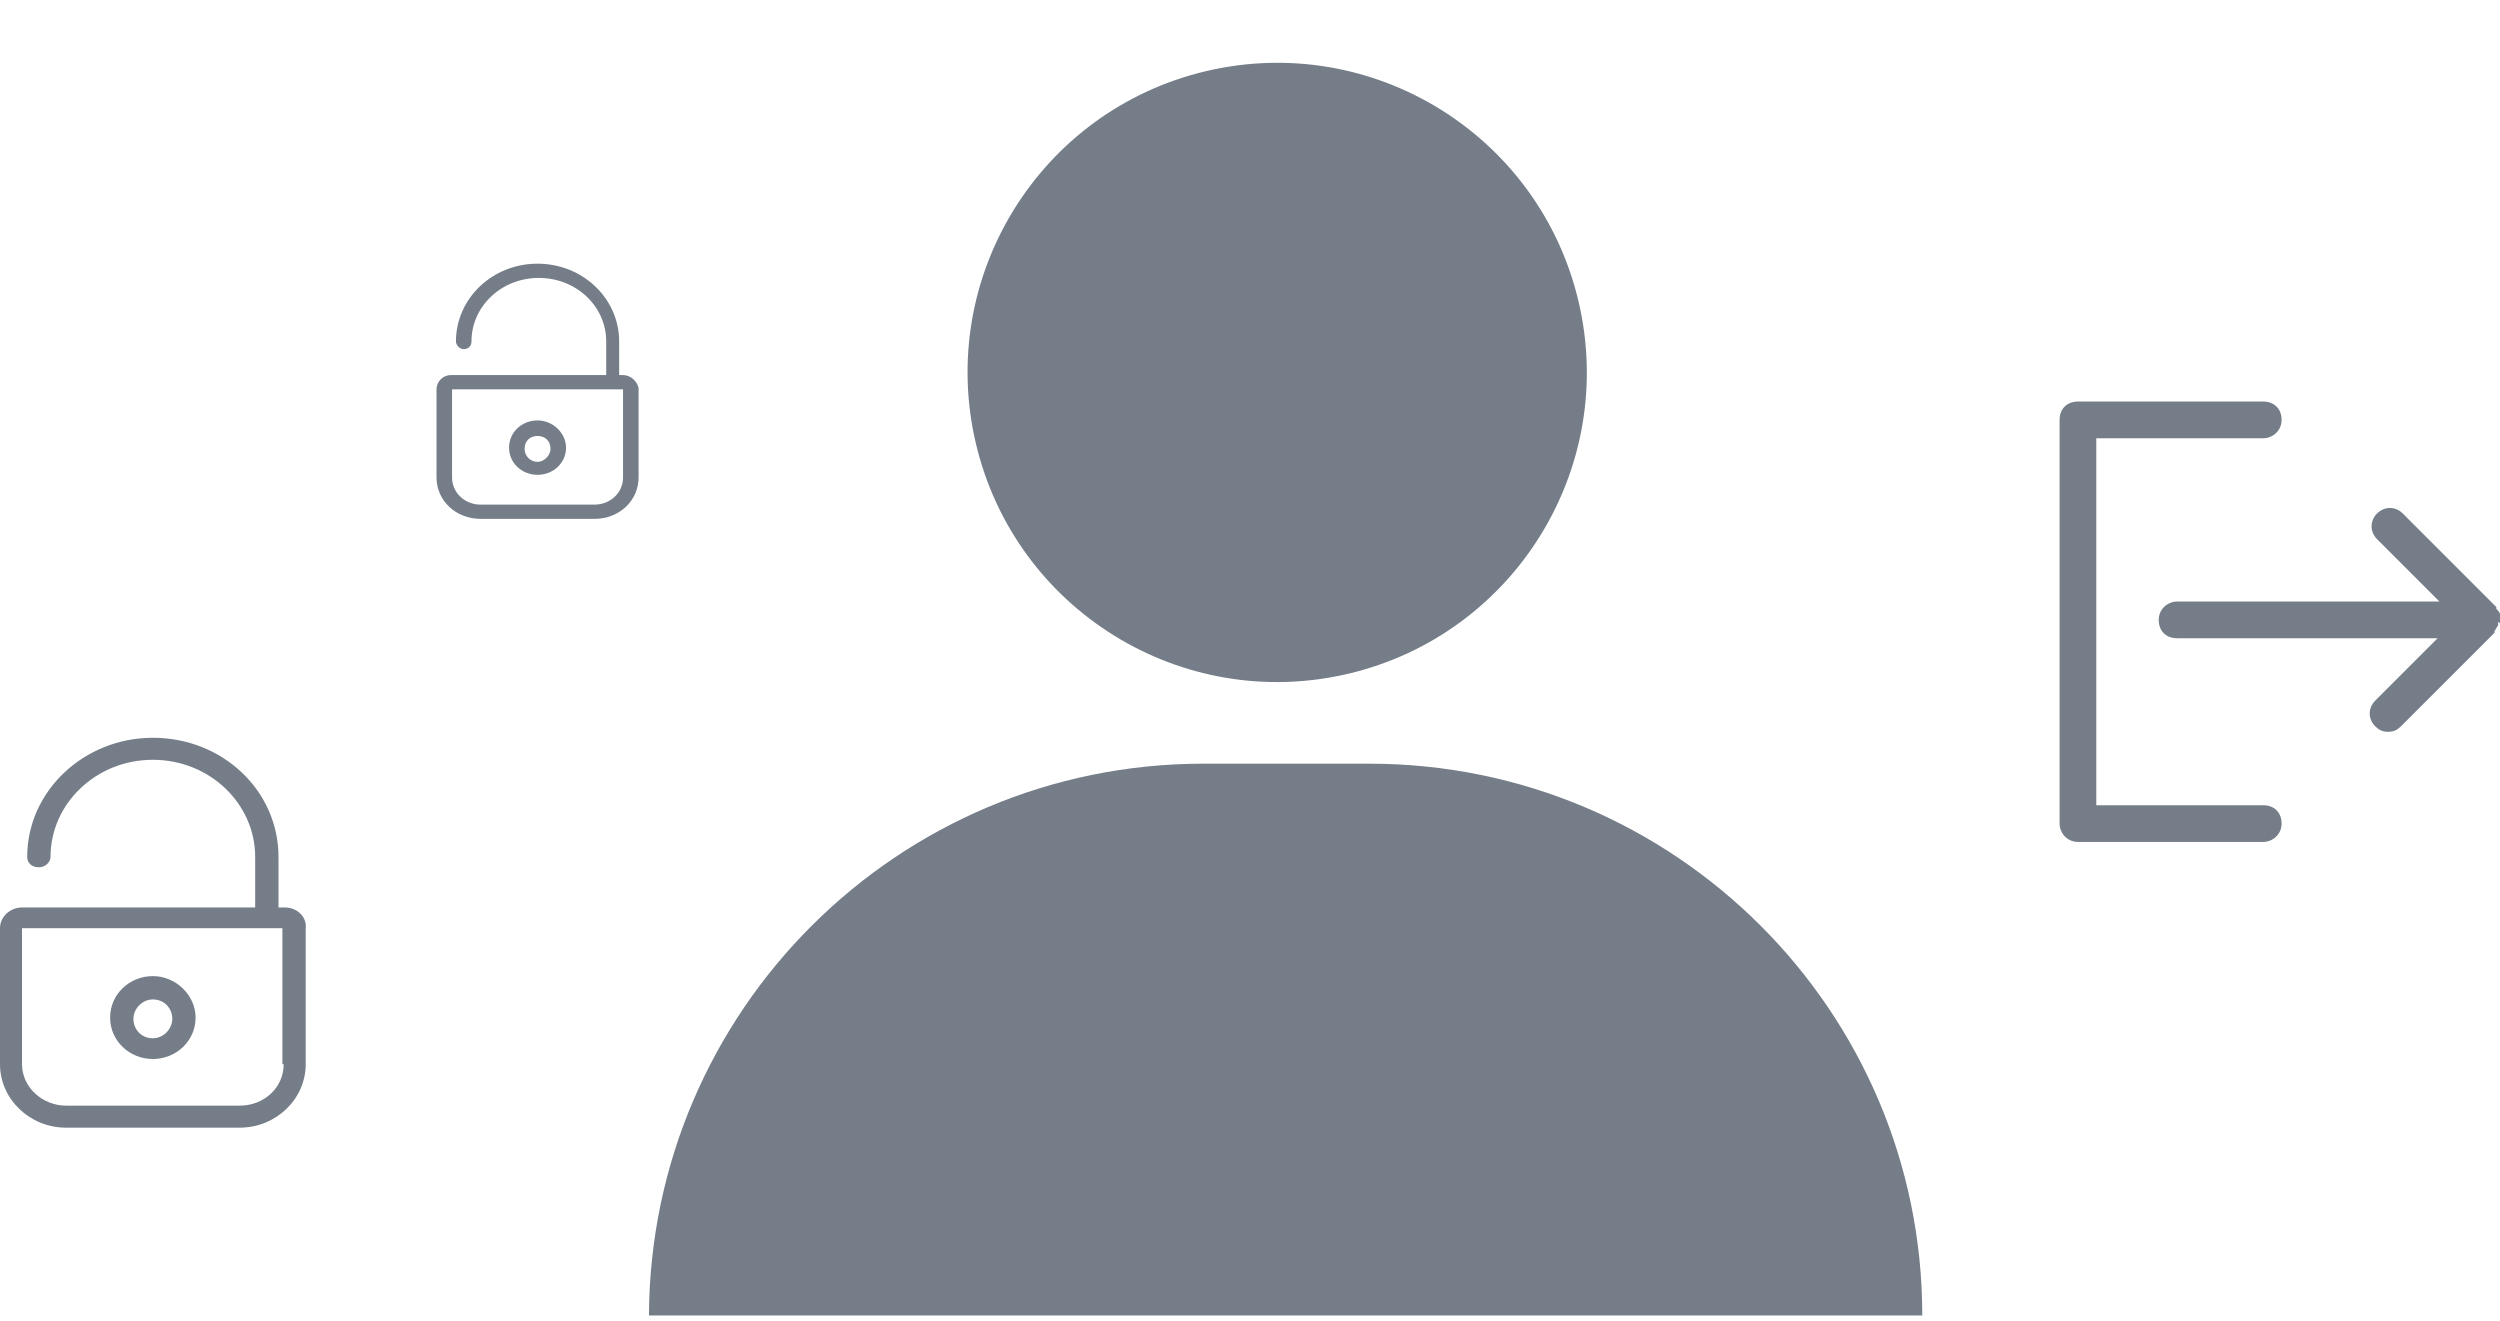 <svg width="193" height="102" viewBox="0 0 193 102" fill="none" xmlns="http://www.w3.org/2000/svg">
<path d="M174.724 62.164H161.833V33.833H174.724C175.432 33.833 176.14 33.267 176.14 32.417C176.14 31.567 175.574 31 174.724 31L160.417 31C159.567 31 159 31.567 159 32.417V63.581C159 64.289 159.567 64.997 160.417 64.997H174.724C175.432 64.997 176.14 64.431 176.14 63.581C176.14 62.731 175.574 62.164 174.724 62.164Z" fill="#747D88"/>
<path d="M193 47.998C193 47.856 193 47.856 193 47.714C193 47.572 193 47.572 193 47.431C193 47.289 192.859 47.148 192.717 47.006C192.717 47.006 192.717 47.006 192.717 46.864L185.493 39.64C184.926 39.073 184.076 39.073 183.509 39.64C182.943 40.206 182.943 41.056 183.509 41.623L188.326 46.439H168.069C167.361 46.439 166.652 47.006 166.652 47.856C166.652 48.706 167.219 49.272 168.069 49.272H188.184L183.368 54.089C182.801 54.655 182.801 55.505 183.368 56.072C183.651 56.355 183.934 56.497 184.359 56.497C184.784 56.497 185.068 56.355 185.351 56.072L192.575 48.847C192.575 48.847 192.575 48.847 192.575 48.706C192.717 48.564 192.717 48.422 192.859 48.281C192.859 48.139 192.859 48.139 192.859 47.998C193 48.139 193 48.139 193 47.998Z" fill="#747D88"/>
<path d="M48.099 28.956H47.799V26.356C47.799 23.056 44.999 20.356 41.499 20.356C37.999 20.356 35.199 23.056 35.199 26.356C35.199 26.656 35.499 26.956 35.799 26.956C36.099 26.956 36.399 26.756 36.399 26.356C36.399 23.656 38.699 21.456 41.599 21.456C44.499 21.456 46.799 23.656 46.799 26.356V28.956H34.799C34.199 28.956 33.699 29.456 33.699 30.056V36.856C33.699 38.656 35.199 40.056 37.099 40.056H45.899C47.799 40.056 49.299 38.656 49.299 36.856V29.956C49.199 29.456 48.699 28.956 48.099 28.956ZM48.099 36.856C48.099 38.056 47.099 38.956 45.899 38.956H37.099C35.899 38.956 34.899 38.056 34.899 36.856V30.056H48.099V36.856V36.856Z" fill="#747D88"/>
<path d="M41.499 36.656C42.699 36.656 43.699 35.756 43.699 34.556C43.699 33.456 42.699 32.456 41.499 32.456C40.299 32.456 39.299 33.356 39.299 34.556C39.299 35.756 40.299 36.656 41.499 36.656ZM41.499 33.656C42.099 33.656 42.499 34.056 42.499 34.656C42.499 35.156 41.999 35.656 41.499 35.656C40.999 35.656 40.499 35.256 40.499 34.656C40.499 34.056 40.899 33.656 41.499 33.656Z" fill="#747D88"/>
<path d="M22 70.056H21.5V66.156C21.5 61.056 17.2 56.956 11.8 56.956C6.5 56.956 2.1 61.056 2.1 66.156C2.1 66.656 2.5 66.956 3 66.956C3.5 66.956 3.9 66.556 3.9 66.156C3.9 62.056 7.4 58.656 11.8 58.656C16.2 58.656 19.7 62.056 19.7 66.156V70.056H1.7C0.8 70.056 0 70.756 0 71.656V82.156C0 84.856 2.3 87.056 5.1 87.056H18.5C21.3 87.056 23.6 84.856 23.6 82.156V71.656C23.7 70.756 22.9 70.056 22 70.056ZM21.9 82.156C21.9 83.956 20.4 85.356 18.5 85.356H5.1C3.3 85.356 1.7 83.956 1.7 82.156V71.656H21.8V82.156H21.9Z" fill="#747D88"/>
<path d="M11.8 81.756C13.6 81.756 15.1 80.356 15.1 78.556C15.1 76.856 13.6 75.356 11.8 75.356C10 75.356 8.5 76.756 8.5 78.556C8.5 80.356 10 81.756 11.8 81.756ZM11.8 77.156C12.7 77.156 13.3 77.856 13.3 78.656C13.3 79.456 12.6 80.156 11.8 80.156C10.9 80.156 10.3 79.456 10.3 78.656C10.3 77.856 11 77.156 11.8 77.156Z" fill="#747D88"/>
<path d="M104.092 52.011C116.937 48.978 124.892 36.105 121.859 23.259C118.826 10.414 105.953 2.459 93.107 5.492C80.261 8.525 72.307 21.398 75.34 34.244C78.373 47.09 91.246 55.044 104.092 52.011Z" fill="#747D88"/>
<path d="M105.7 58.956H92.9C69.3 58.956 50.2 78.056 50.1 101.556H148.4C148.4 78.056 129.3 58.956 105.7 58.956Z" fill="#747D88"/>
</svg>
